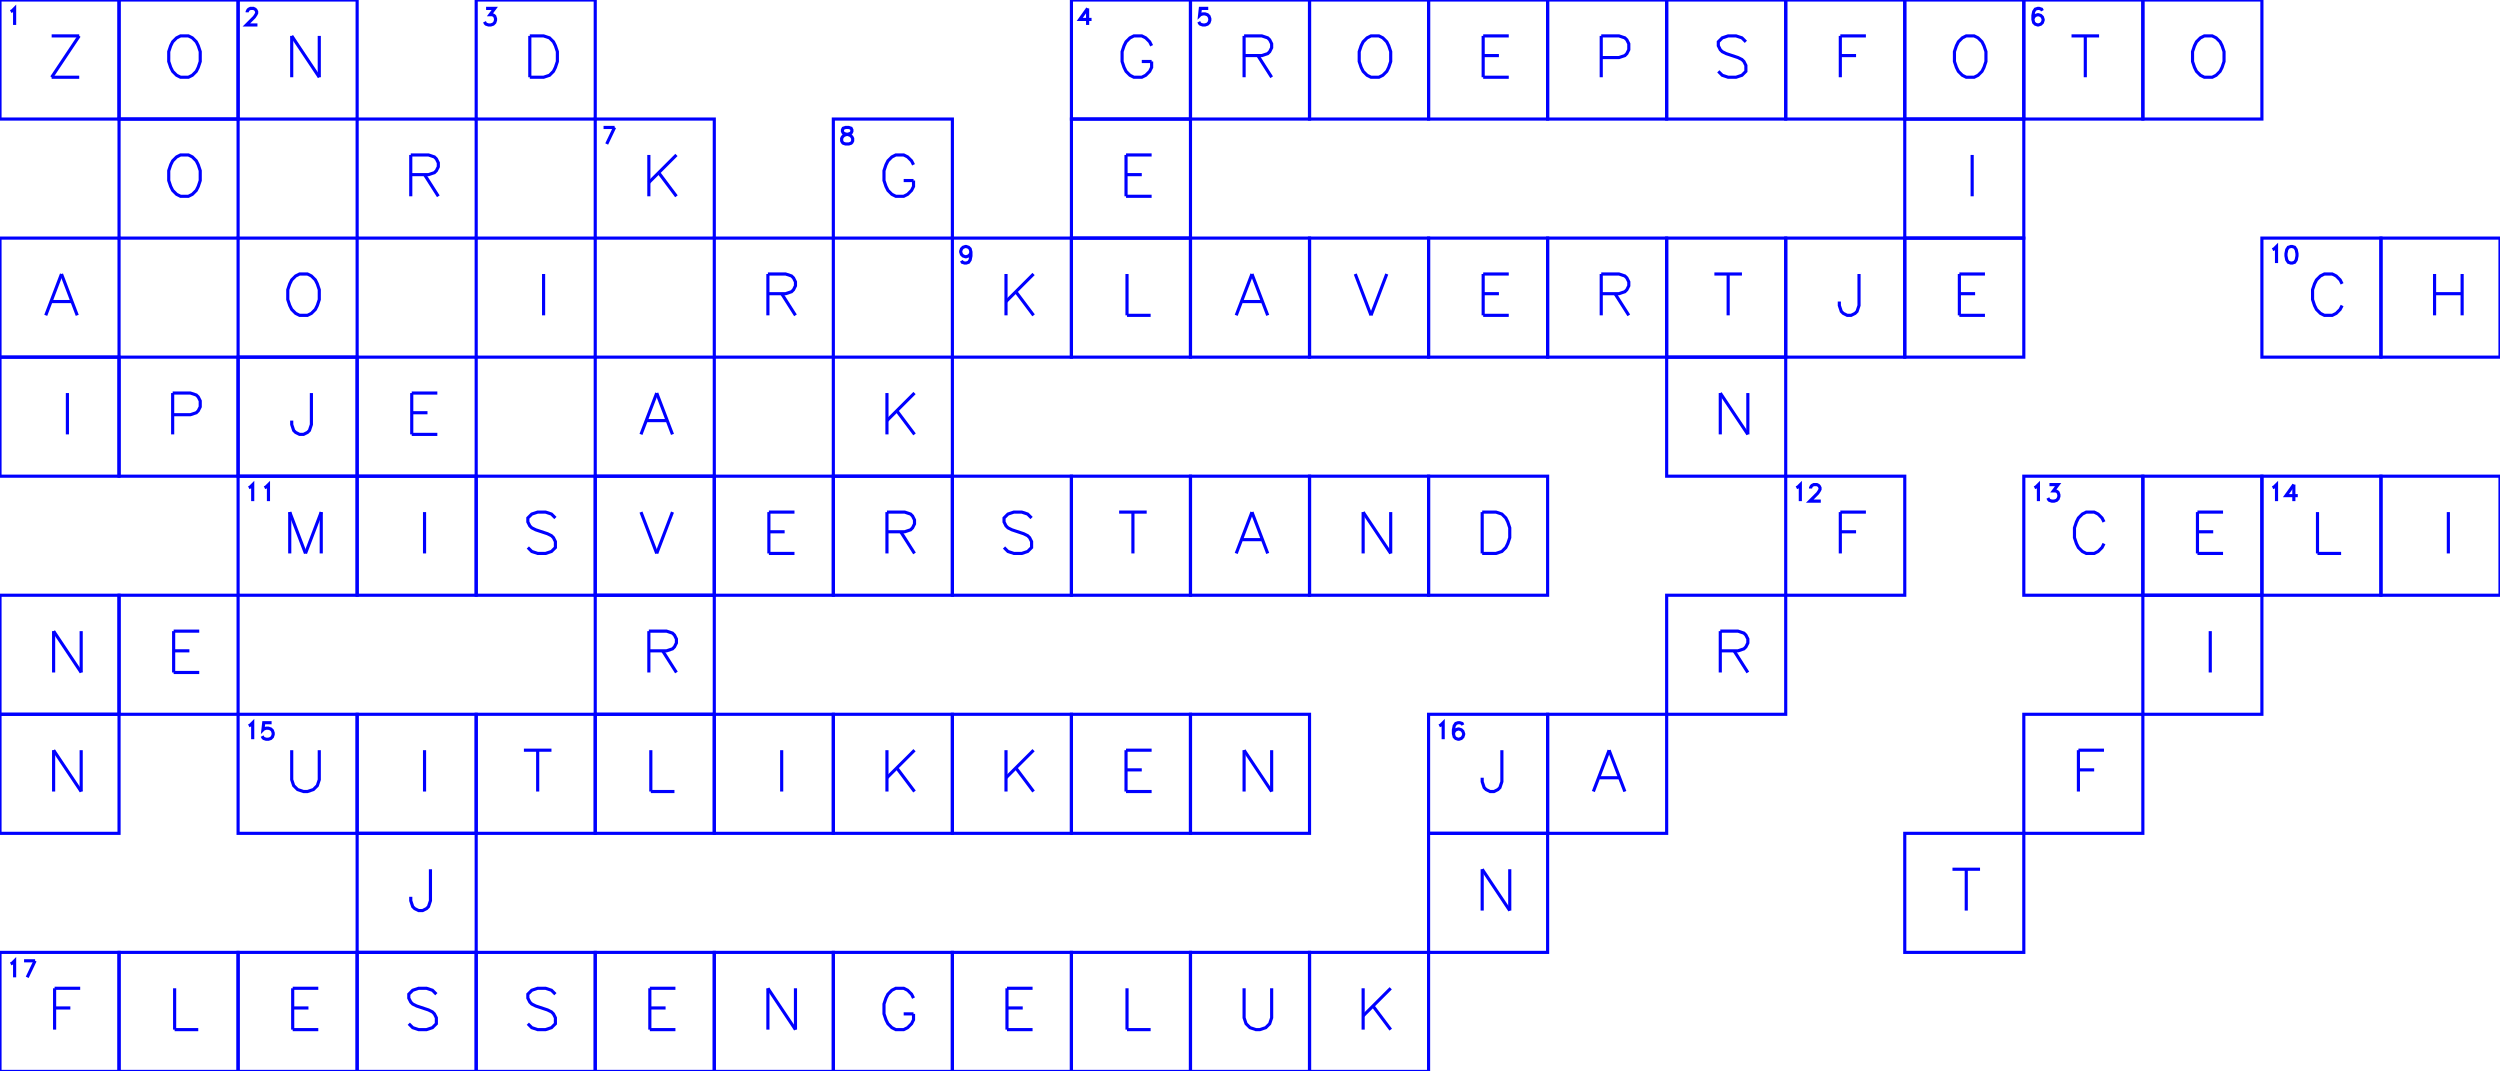 <?xml version="1.0" encoding="utf-8" ?>
<svg xmlns="http://www.w3.org/2000/svg" xmlns:cc="http://creativecommons.org/ns" xmlns:dc="http://purl.org/dc/elements/1.1/" xmlns:ev="http://www.w3.org/2001/xml-events" xmlns:inkscape="http://www.inkscape.org/namespaces/inkscape" xmlns:rdf="http://www.w3.org/1999/02/22-rdf-syntax-ns" xmlns:sodipodi="http://sodipodi.sourceforge.net/DTD/sodipodi-0.dtd" xmlns:xlink="http://www.w3.org/1999/xlink" baseProfile="tiny" height="9.0cm" version="1.2" viewBox="0 0 793.701 340.157" width="21.0cm">
  <defs/>
  <g fill="none" id="layer1" inkscape:groupmode="layer" inkscape:label="1" stroke="#0000ff" style="display:inline">
    <polygon points="0.0,0.0 0.0,37.795 37.795,37.795 37.795,0.0"/>
    <polyline points="3.39,3.669 3.89,3.419 4.64,2.669 4.64,7.919"/>
    <line x1="25.148" x2="16.398" y1="11.398" y2="24.523"/>
    <line x1="16.398" x2="25.148" y1="11.398" y2="11.398"/>
    <line x1="16.398" x2="25.148" y1="24.523" y2="24.523"/>
    <polygon points="37.795,0.0 37.795,37.795 75.591,37.795 75.591,0.0"/>
    <polygon points="57.318,11.398 56.068,12.023 54.818,13.273 54.193,14.523 53.568,16.398 53.568,19.523 54.193,21.398 54.818,22.648 56.068,23.898 57.318,24.523 59.818,24.523 61.068,23.898 62.318,22.648 62.943,21.398 63.568,19.523 63.568,16.398 62.943,14.523 62.318,13.273 61.068,12.023 59.818,11.398"/>
    <polygon points="75.591,0.0 75.591,37.795 113.386,37.795 113.386,0.0"/>
    <polyline points="78.48,3.919 78.48,3.669 78.73,3.169 78.98,2.919 79.48,2.669 80.48,2.669 80.98,2.919 81.23,3.169 81.48,3.669 81.48,4.169 81.23,4.669 80.73,5.419 78.23,7.919 81.73,7.919"/>
    <line x1="92.613" x2="92.613" y1="11.398" y2="24.523"/>
    <line x1="92.613" x2="101.363" y1="11.398" y2="24.523"/>
    <line x1="101.363" x2="101.363" y1="11.398" y2="24.523"/>
    <polygon points="113.386,0.0 113.386,0.0 113.386,0.0 113.386,0.0"/>
    <polygon points="151.181,0.0 151.181,37.795 188.976,37.795 188.976,0.0"/>
    <polyline points="154.321,2.669 157.071,2.669 155.571,4.669 156.321,4.669 156.821,4.919 157.071,5.169 157.321,5.919 157.321,6.419 157.071,7.169 156.571,7.669 155.821,7.919 155.071,7.919 154.321,7.669 154.071,7.419 153.821,6.919"/>
    <line x1="168.204" x2="168.204" y1="11.398" y2="24.523"/>
    <polyline points="168.204,11.398 172.579,11.398 174.454,12.023 175.704,13.273 176.329,14.523 176.954,16.398 176.954,19.523 176.329,21.398 175.704,22.648 174.454,23.898 172.579,24.523 168.204,24.523"/>
    <polygon points="188.976,0.0 188.976,0.0 188.976,0.0 188.976,0.0"/>
    <polygon points="226.772,0.0 226.772,0.0 226.772,0.0 226.772,0.0"/>
    <polygon points="264.567,0.0 264.567,0.0 264.567,0.0 264.567,0.0"/>
    <polygon points="302.362,0.0 302.362,0.0 302.362,0.0 302.362,0.0"/>
    <polygon points="340.158,0.0 340.158,37.795 377.953,37.795 377.953,0.0"/>
    <polyline points="345.297,2.669 342.797,6.169 346.547,6.169"/>
    <line x1="345.297" x2="345.297" y1="2.669" y2="7.919"/>
    <polyline points="365.618,14.523 364.993,13.273 363.743,12.023 362.493,11.398 359.993,11.398 358.743,12.023 357.493,13.273 356.868,14.523 356.243,16.398 356.243,19.523 356.868,21.398 357.493,22.648 358.743,23.898 359.993,24.523 362.493,24.523 363.743,23.898 364.993,22.648 365.618,21.398 365.618,19.523"/>
    <line x1="362.493" x2="365.618" y1="19.523" y2="19.523"/>
    <polygon points="377.953,0.0 377.953,37.795 415.748,37.795 415.748,0.0"/>
    <polyline points="383.592,2.669 381.092,2.669 380.842,4.919 381.092,4.669 381.842,4.419 382.592,4.419 383.342,4.669 383.842,5.169 384.092,5.919 384.092,6.419 383.842,7.169 383.342,7.669 382.592,7.919 381.842,7.919 381.092,7.669 380.842,7.419 380.592,6.919"/>
    <line x1="394.975" x2="394.975" y1="11.398" y2="24.523"/>
    <polyline points="394.975,11.398 400.6,11.398 402.475,12.023 403.1,12.648 403.725,13.898 403.725,15.148 403.1,16.398 402.475,17.023 400.6,17.648 394.975,17.648"/>
    <line x1="399.35" x2="403.725" y1="17.648" y2="24.523"/>
    <polygon points="415.748,0.0 415.748,37.795 453.543,37.795 453.543,0.0"/>
    <polygon points="435.271,11.398 434.021,12.023 432.771,13.273 432.146,14.523 431.521,16.398 431.521,19.523 432.146,21.398 432.771,22.648 434.021,23.898 435.271,24.523 437.771,24.523 439.021,23.898 440.271,22.648 440.896,21.398 441.521,19.523 441.521,16.398 440.896,14.523 440.271,13.273 439.021,12.023 437.771,11.398"/>
    <polygon points="453.543,0.0 453.543,37.795 491.339,37.795 491.339,0.0"/>
    <line x1="470.878" x2="470.878" y1="11.398" y2="24.523"/>
    <line x1="470.878" x2="479.003" y1="11.398" y2="11.398"/>
    <line x1="470.878" x2="475.878" y1="17.648" y2="17.648"/>
    <line x1="470.878" x2="479.003" y1="24.523" y2="24.523"/>
    <polygon points="491.339,0.0 491.339,37.795 529.134,37.795 529.134,0.0"/>
    <line x1="508.361" x2="508.361" y1="11.398" y2="24.523"/>
    <polyline points="508.361,11.398 513.986,11.398 515.861,12.023 516.486,12.648 517.111,13.898 517.111,15.773 516.486,17.023 515.861,17.648 513.986,18.273 508.361,18.273"/>
    <polygon points="529.134,0.0 529.134,37.795 566.929,37.795 566.929,0.0"/>
    <polyline points="554.282,13.273 553.032,12.023 551.157,11.398 548.657,11.398 546.782,12.023 545.532,13.273 545.532,14.523 546.157,15.773 546.782,16.398 548.032,17.023 551.782,18.273 553.032,18.898 553.657,19.523 554.282,20.773 554.282,22.648 553.032,23.898 551.157,24.523 548.657,24.523 546.782,23.898 545.532,22.648"/>
    <polygon points="566.929,0.0 566.929,37.795 604.724,37.795 604.724,0.0"/>
    <line x1="584.264" x2="584.264" y1="11.398" y2="24.523"/>
    <line x1="584.264" x2="592.389" y1="11.398" y2="11.398"/>
    <line x1="584.264" x2="589.264" y1="17.648" y2="17.648"/>
    <polygon points="604.724,0.0 604.724,37.795 642.52,37.795 642.52,0.0"/>
    <polygon points="624.247,11.398 622.997,12.023 621.747,13.273 621.122,14.523 620.497,16.398 620.497,19.523 621.122,21.398 621.747,22.648 622.997,23.898 624.247,24.523 626.747,24.523 627.997,23.898 629.247,22.648 629.872,21.398 630.497,19.523 630.497,16.398 629.872,14.523 629.247,13.273 627.997,12.023 626.747,11.398"/>
    <polygon points="642.52,0.0 642.52,37.795 680.315,37.795 680.315,0.0"/>
    <polyline points="648.409,3.419 648.159,2.919 647.409,2.669 646.909,2.669 646.159,2.919 645.659,3.669 645.409,4.919 645.409,6.169 645.659,7.169 646.159,7.669 646.909,7.919 647.159,7.919 647.909,7.669 648.409,7.169 648.659,6.419 648.659,6.169 648.409,5.419 647.909,4.919 647.159,4.669 646.909,4.669 646.159,4.919 645.659,5.419 645.409,6.169"/>
    <line x1="662.042" x2="662.042" y1="11.398" y2="24.523"/>
    <line x1="657.667" x2="666.417" y1="11.398" y2="11.398"/>
    <polygon points="680.315,0.0 680.315,37.795 718.11,37.795 718.11,0.0"/>
    <polygon points="699.838,11.398 698.588,12.023 697.338,13.273 696.713,14.523 696.088,16.398 696.088,19.523 696.713,21.398 697.338,22.648 698.588,23.898 699.838,24.523 702.338,24.523 703.588,23.898 704.838,22.648 705.463,21.398 706.088,19.523 706.088,16.398 705.463,14.523 704.838,13.273 703.588,12.023 702.338,11.398"/>
    <polygon points="718.11,0.0 718.11,0.0 718.11,0.0 718.11,0.0"/>
    <polygon points="755.905,0.0 755.905,0.0 755.905,0.0 755.905,0.0"/>
    <polygon points="0.0,37.795 0.0,37.795 0.0,37.795 0.0,37.795"/>
    <polygon points="37.795,37.795 37.795,75.591 75.591,75.591 75.591,37.795"/>
    <polygon points="57.318,49.193 56.068,49.818 54.818,51.068 54.193,52.318 53.568,54.193 53.568,57.318 54.193,59.193 54.818,60.443 56.068,61.693 57.318,62.318 59.818,62.318 61.068,61.693 62.318,60.443 62.943,59.193 63.568,57.318 63.568,54.193 62.943,52.318 62.318,51.068 61.068,49.818 59.818,49.193"/>
    <polygon points="75.591,37.795 75.591,37.795 75.591,37.795 75.591,37.795"/>
    <polygon points="113.386,37.795 113.386,75.591 151.181,75.591 151.181,37.795"/>
    <line x1="130.409" x2="130.409" y1="49.193" y2="62.318"/>
    <polyline points="130.409,49.193 136.034,49.193 137.909,49.818 138.534,50.443 139.159,51.693 139.159,52.943 138.534,54.193 137.909,54.818 136.034,55.443 130.409,55.443"/>
    <line x1="134.784" x2="139.159" y1="55.443" y2="62.318"/>
    <polygon points="151.181,37.795 151.181,37.795 151.181,37.795 151.181,37.795"/>
    <polygon points="188.976,37.795 188.976,75.591 226.772,75.591 226.772,37.795"/>
    <line x1="195.116" x2="192.616" y1="40.465" y2="45.715"/>
    <line x1="191.616" x2="195.116" y1="40.465" y2="40.465"/>
    <line x1="205.999" x2="205.999" y1="49.193" y2="62.318"/>
    <line x1="214.749" x2="205.999" y1="49.193" y2="57.943"/>
    <line x1="209.124" x2="214.749" y1="54.818" y2="62.318"/>
    <polygon points="226.772,37.795 226.772,37.795 226.772,37.795 226.772,37.795"/>
    <polygon points="264.567,37.795 264.567,75.591 302.362,75.591 302.362,37.795"/>
    <polygon points="268.457,40.465 267.707,40.715 267.457,41.215 267.457,41.715 267.707,42.215 268.207,42.465 269.207,42.715 269.957,42.965 270.457,43.465 270.707,43.965 270.707,44.715 270.457,45.215 270.207,45.465 269.457,45.715 268.457,45.715 267.707,45.465 267.457,45.215 267.207,44.715 267.207,43.965 267.457,43.465 267.957,42.965 268.707,42.715 269.707,42.465 270.207,42.215 270.457,41.715 270.457,41.215 270.207,40.715 269.457,40.465"/>
    <polyline points="290.027,52.318 289.402,51.068 288.152,49.818 286.902,49.193 284.402,49.193 283.152,49.818 281.902,51.068 281.277,52.318 280.652,54.193 280.652,57.318 281.277,59.193 281.902,60.443 283.152,61.693 284.402,62.318 286.902,62.318 288.152,61.693 289.402,60.443 290.027,59.193 290.027,57.318"/>
    <line x1="286.902" x2="290.027" y1="57.318" y2="57.318"/>
    <polygon points="302.362,37.795 302.362,37.795 302.362,37.795 302.362,37.795"/>
    <polygon points="340.158,37.795 340.158,75.591 377.953,75.591 377.953,37.795"/>
    <line x1="357.493" x2="357.493" y1="49.193" y2="62.318"/>
    <line x1="357.493" x2="365.618" y1="49.193" y2="49.193"/>
    <line x1="357.493" x2="362.493" y1="55.443" y2="55.443"/>
    <line x1="357.493" x2="365.618" y1="62.318" y2="62.318"/>
    <polygon points="377.953,37.795 377.953,37.795 377.953,37.795 377.953,37.795"/>
    <polygon points="415.748,37.795 415.748,37.795 415.748,37.795 415.748,37.795"/>
    <polygon points="453.543,37.795 453.543,37.795 453.543,37.795 453.543,37.795"/>
    <polygon points="491.339,37.795 491.339,37.795 491.339,37.795 491.339,37.795"/>
    <polygon points="529.134,37.795 529.134,37.795 529.134,37.795 529.134,37.795"/>
    <polygon points="566.929,37.795 566.929,37.795 566.929,37.795 566.929,37.795"/>
    <polygon points="604.724,37.795 604.724,75.591 642.52,75.591 642.52,37.795"/>
    <line x1="626.122" x2="626.122" y1="49.193" y2="62.318"/>
    <polygon points="642.52,37.795 642.52,37.795 642.52,37.795 642.52,37.795"/>
    <polygon points="680.315,37.795 680.315,37.795 680.315,37.795 680.315,37.795"/>
    <polygon points="718.11,37.795 718.11,37.795 718.11,37.795 718.11,37.795"/>
    <polygon points="755.905,37.795 755.905,37.795 755.905,37.795 755.905,37.795"/>
    <polygon points="0.0,75.591 0.0,113.386 37.795,113.386 37.795,75.591"/>
    <line x1="19.523" x2="14.523" y1="86.988" y2="100.113"/>
    <line x1="19.523" x2="24.523" y1="86.988" y2="100.113"/>
    <line x1="16.398" x2="22.648" y1="95.738" y2="95.738"/>
    <polygon points="37.795,75.591 37.795,75.591 37.795,75.591 37.795,75.591"/>
    <polygon points="75.591,75.591 75.591,113.386 113.386,113.386 113.386,75.591"/>
    <polygon points="95.113,86.988 93.863,87.613 92.613,88.863 91.988,90.113 91.363,91.988 91.363,95.113 91.988,96.988 92.613,98.238 93.863,99.488 95.113,100.113 97.613,100.113 98.863,99.488 100.113,98.238 100.738,96.988 101.363,95.113 101.363,91.988 100.738,90.113 100.113,88.863 98.863,87.613 97.613,86.988"/>
    <polygon points="113.386,75.591 113.386,75.591 113.386,75.591 113.386,75.591"/>
    <polygon points="151.181,75.591 151.181,113.386 188.976,113.386 188.976,75.591"/>
    <line x1="172.579" x2="172.579" y1="86.988" y2="100.113"/>
    <polygon points="188.976,75.591 188.976,75.591 188.976,75.591 188.976,75.591"/>
    <polygon points="226.772,75.591 226.772,113.386 264.567,113.386 264.567,75.591"/>
    <line x1="243.794" x2="243.794" y1="86.988" y2="100.113"/>
    <polyline points="243.794,86.988 249.419,86.988 251.294,87.613 251.919,88.238 252.544,89.488 252.544,90.738 251.919,91.988 251.294,92.613 249.419,93.238 243.794,93.238"/>
    <line x1="248.169" x2="252.544" y1="93.238" y2="100.113"/>
    <polygon points="264.567,75.591 264.567,75.591 264.567,75.591 264.567,75.591"/>
    <polygon points="302.362,75.591 302.362,113.386 340.158,113.386 340.158,75.591"/>
    <polyline points="308.252,80.01 308.002,80.76 307.502,81.26 306.752,81.51 306.502,81.51 305.752,81.26 305.252,80.76 305.002,80.01 305.002,79.76 305.252,79.01 305.752,78.51 306.502,78.26 306.752,78.26 307.502,78.51 308.002,79.01 308.252,80.01 308.252,81.26 308.002,82.51 307.502,83.26 306.752,83.51 306.252,83.51 305.502,83.26 305.252,82.76"/>
    <line x1="319.385" x2="319.385" y1="86.988" y2="100.113"/>
    <line x1="328.135" x2="319.385" y1="86.988" y2="95.738"/>
    <line x1="322.51" x2="328.135" y1="92.613" y2="100.113"/>
    <polygon points="340.158,75.591 340.158,113.386 377.953,113.386 377.953,75.591"/>
    <line x1="357.805" x2="357.805" y1="86.988" y2="100.113"/>
    <line x1="357.805" x2="365.305" y1="100.113" y2="100.113"/>
    <polygon points="377.953,75.591 377.953,113.386 415.748,113.386 415.748,75.591"/>
    <line x1="397.475" x2="392.475" y1="86.988" y2="100.113"/>
    <line x1="397.475" x2="402.475" y1="86.988" y2="100.113"/>
    <line x1="394.35" x2="400.6" y1="95.738" y2="95.738"/>
    <polygon points="415.748,75.591 415.748,113.386 453.543,113.386 453.543,75.591"/>
    <line x1="430.271" x2="435.271" y1="86.988" y2="100.113"/>
    <line x1="440.271" x2="435.271" y1="86.988" y2="100.113"/>
    <polygon points="453.543,75.591 453.543,113.386 491.339,113.386 491.339,75.591"/>
    <line x1="470.878" x2="470.878" y1="86.988" y2="100.113"/>
    <line x1="470.878" x2="479.003" y1="86.988" y2="86.988"/>
    <line x1="470.878" x2="475.878" y1="93.238" y2="93.238"/>
    <line x1="470.878" x2="479.003" y1="100.113" y2="100.113"/>
    <polygon points="491.339,75.591 491.339,113.386 529.134,113.386 529.134,75.591"/>
    <line x1="508.361" x2="508.361" y1="86.988" y2="100.113"/>
    <polyline points="508.361,86.988 513.986,86.988 515.861,87.613 516.486,88.238 517.111,89.488 517.111,90.738 516.486,91.988 515.861,92.613 513.986,93.238 508.361,93.238"/>
    <line x1="512.736" x2="517.111" y1="93.238" y2="100.113"/>
    <polygon points="529.134,75.591 529.134,113.386 566.929,113.386 566.929,75.591"/>
    <line x1="548.657" x2="548.657" y1="86.988" y2="100.113"/>
    <line x1="544.282" x2="553.032" y1="86.988" y2="86.988"/>
    <polygon points="566.929,75.591 566.929,113.386 604.724,113.386 604.724,75.591"/>
    <polyline points="590.202,86.988 590.202,96.988 589.577,98.863 588.952,99.488 587.702,100.113 586.452,100.113 585.202,99.488 584.577,98.863 583.952,96.988 583.952,95.738"/>
    <polygon points="604.724,75.591 604.724,113.386 642.52,113.386 642.52,75.591"/>
    <line x1="622.059" x2="622.059" y1="86.988" y2="100.113"/>
    <line x1="622.059" x2="630.184" y1="86.988" y2="86.988"/>
    <line x1="622.059" x2="627.059" y1="93.238" y2="93.238"/>
    <line x1="622.059" x2="630.184" y1="100.113" y2="100.113"/>
    <polygon points="642.52,75.591 642.52,75.591 642.52,75.591 642.52,75.591"/>
    <polygon points="680.315,75.591 680.315,75.591 680.315,75.591 680.315,75.591"/>
    <polygon points="718.11,75.591 718.11,113.386 755.905,113.386 755.905,75.591"/>
    <polyline points="721.5,79.26 722.0,79.01 722.75,78.26 722.75,83.51"/>
    <polygon points="727.25,78.26 726.5,78.51 726.0,79.26 725.75,80.51 725.75,81.26 726.0,82.51 726.5,83.26 727.25,83.51 727.75,83.51 728.5,83.26 729.0,82.51 729.25,81.26 729.25,80.51 729.0,79.26 728.5,78.51 727.75,78.26"/>
    <polyline points="743.57,90.113 742.945,88.863 741.695,87.613 740.445,86.988 737.945,86.988 736.695,87.613 735.445,88.863 734.82,90.113 734.195,91.988 734.195,95.113 734.82,96.988 735.445,98.238 736.695,99.488 737.945,100.113 740.445,100.113 741.695,99.488 742.945,98.238 743.57,96.988"/>
    <polygon points="755.905,75.591 755.905,113.386 793.701,113.386 793.701,75.591"/>
    <line x1="772.928" x2="772.928" y1="86.988" y2="100.113"/>
    <line x1="781.678" x2="781.678" y1="86.988" y2="100.113"/>
    <line x1="772.928" x2="781.678" y1="93.238" y2="93.238"/>
    <polygon points="0.0,113.386 0.0,151.181 37.795,151.181 37.795,113.386"/>
    <line x1="21.398" x2="21.398" y1="124.784" y2="137.909"/>
    <polygon points="37.795,113.386 37.795,151.181 75.591,151.181 75.591,113.386"/>
    <line x1="54.818" x2="54.818" y1="124.784" y2="137.909"/>
    <polyline points="54.818,124.784 60.443,124.784 62.318,125.409 62.943,126.034 63.568,127.284 63.568,129.159 62.943,130.409 62.318,131.034 60.443,131.659 54.818,131.659"/>
    <polygon points="75.591,113.386 75.591,151.181 113.386,151.181 113.386,113.386"/>
    <polyline points="98.863,124.784 98.863,134.784 98.238,136.659 97.613,137.284 96.363,137.909 95.113,137.909 93.863,137.284 93.238,136.659 92.613,134.784 92.613,133.534"/>
    <polygon points="113.386,113.386 113.386,151.181 151.181,151.181 151.181,113.386"/>
    <line x1="130.721" x2="130.721" y1="124.784" y2="137.909"/>
    <line x1="130.721" x2="138.846" y1="124.784" y2="124.784"/>
    <line x1="130.721" x2="135.721" y1="131.034" y2="131.034"/>
    <line x1="130.721" x2="138.846" y1="137.909" y2="137.909"/>
    <polygon points="151.181,113.386 151.181,113.386 151.181,113.386 151.181,113.386"/>
    <polygon points="188.976,113.386 188.976,151.181 226.772,151.181 226.772,113.386"/>
    <line x1="208.499" x2="203.499" y1="124.784" y2="137.909"/>
    <line x1="208.499" x2="213.499" y1="124.784" y2="137.909"/>
    <line x1="205.374" x2="211.624" y1="133.534" y2="133.534"/>
    <polygon points="226.772,113.386 226.772,113.386 226.772,113.386 226.772,113.386"/>
    <polygon points="264.567,113.386 264.567,151.181 302.362,151.181 302.362,113.386"/>
    <line x1="281.59" x2="281.59" y1="124.784" y2="137.909"/>
    <line x1="290.34" x2="281.59" y1="124.784" y2="133.534"/>
    <line x1="284.715" x2="290.34" y1="130.409" y2="137.909"/>
    <polygon points="302.362,113.386 302.362,113.386 302.362,113.386 302.362,113.386"/>
    <polygon points="340.158,113.386 340.158,113.386 340.158,113.386 340.158,113.386"/>
    <polygon points="377.953,113.386 377.953,113.386 377.953,113.386 377.953,113.386"/>
    <polygon points="415.748,113.386 415.748,113.386 415.748,113.386 415.748,113.386"/>
    <polygon points="453.543,113.386 453.543,113.386 453.543,113.386 453.543,113.386"/>
    <polygon points="491.339,113.386 491.339,113.386 491.339,113.386 491.339,113.386"/>
    <polygon points="529.134,113.386 529.134,151.181 566.929,151.181 566.929,113.386"/>
    <line x1="546.157" x2="546.157" y1="124.784" y2="137.909"/>
    <line x1="546.157" x2="554.907" y1="124.784" y2="137.909"/>
    <line x1="554.907" x2="554.907" y1="124.784" y2="137.909"/>
    <polygon points="566.929,113.386 566.929,113.386 566.929,113.386 566.929,113.386"/>
    <polygon points="604.724,113.386 604.724,113.386 604.724,113.386 604.724,113.386"/>
    <polygon points="642.52,113.386 642.52,113.386 642.52,113.386 642.52,113.386"/>
    <polygon points="680.315,113.386 680.315,113.386 680.315,113.386 680.315,113.386"/>
    <polygon points="718.11,113.386 718.11,113.386 718.11,113.386 718.11,113.386"/>
    <polygon points="755.905,113.386 755.905,113.386 755.905,113.386 755.905,113.386"/>
    <polygon points="0.0,151.181 0.0,151.181 0.0,151.181 0.0,151.181"/>
    <polygon points="37.795,151.181 37.795,151.181 37.795,151.181 37.795,151.181"/>
    <polygon points="75.591,151.181 75.591,188.976 113.386,188.976 113.386,151.181"/>
    <polyline points="78.98,154.85 79.48,154.6 80.23,153.85 80.23,159.1"/>
    <polyline points="83.98,154.85 84.48,154.6 85.23,153.85 85.23,159.1"/>
    <line x1="91.988" x2="91.988" y1="162.579" y2="175.704"/>
    <line x1="91.988" x2="96.988" y1="162.579" y2="175.704"/>
    <line x1="101.988" x2="96.988" y1="162.579" y2="175.704"/>
    <line x1="101.988" x2="101.988" y1="162.579" y2="175.704"/>
    <polygon points="113.386,151.181 113.386,188.976 151.181,188.976 151.181,151.181"/>
    <line x1="134.784" x2="134.784" y1="162.579" y2="175.704"/>
    <polygon points="151.181,151.181 151.181,188.976 188.976,188.976 188.976,151.181"/>
    <polyline points="176.329,164.454 175.079,163.204 173.204,162.579 170.704,162.579 168.829,163.204 167.579,164.454 167.579,165.704 168.204,166.954 168.829,167.579 170.079,168.204 173.829,169.454 175.079,170.079 175.704,170.704 176.329,171.954 176.329,173.829 175.079,175.079 173.204,175.704 170.704,175.704 168.829,175.079 167.579,173.829"/>
    <polygon points="188.976,151.181 188.976,188.976 226.772,188.976 226.772,151.181"/>
    <line x1="203.499" x2="208.499" y1="162.579" y2="175.704"/>
    <line x1="213.499" x2="208.499" y1="162.579" y2="175.704"/>
    <polygon points="226.772,151.181 226.772,188.976 264.567,188.976 264.567,151.181"/>
    <line x1="244.107" x2="244.107" y1="162.579" y2="175.704"/>
    <line x1="244.107" x2="252.232" y1="162.579" y2="162.579"/>
    <line x1="244.107" x2="249.107" y1="168.829" y2="168.829"/>
    <line x1="244.107" x2="252.232" y1="175.704" y2="175.704"/>
    <polygon points="264.567,151.181 264.567,188.976 302.362,188.976 302.362,151.181"/>
    <line x1="281.59" x2="281.59" y1="162.579" y2="175.704"/>
    <polyline points="281.59,162.579 287.215,162.579 289.09,163.204 289.715,163.829 290.34,165.079 290.34,166.329 289.715,167.579 289.09,168.204 287.215,168.829 281.59,168.829"/>
    <line x1="285.965" x2="290.34" y1="168.829" y2="175.704"/>
    <polygon points="302.362,151.181 302.362,188.976 340.158,188.976 340.158,151.181"/>
    <polyline points="327.51,164.454 326.26,163.204 324.385,162.579 321.885,162.579 320.01,163.204 318.76,164.454 318.76,165.704 319.385,166.954 320.01,167.579 321.26,168.204 325.01,169.454 326.26,170.079 326.885,170.704 327.51,171.954 327.51,173.829 326.26,175.079 324.385,175.704 321.885,175.704 320.01,175.079 318.76,173.829"/>
    <polygon points="340.158,151.181 340.158,188.976 377.953,188.976 377.953,151.181"/>
    <line x1="359.68" x2="359.68" y1="162.579" y2="175.704"/>
    <line x1="355.305" x2="364.055" y1="162.579" y2="162.579"/>
    <polygon points="377.953,151.181 377.953,188.976 415.748,188.976 415.748,151.181"/>
    <line x1="397.475" x2="392.475" y1="162.579" y2="175.704"/>
    <line x1="397.475" x2="402.475" y1="162.579" y2="175.704"/>
    <line x1="394.35" x2="400.6" y1="171.329" y2="171.329"/>
    <polygon points="415.748,151.181 415.748,188.976 453.543,188.976 453.543,151.181"/>
    <line x1="432.771" x2="432.771" y1="162.579" y2="175.704"/>
    <line x1="432.771" x2="441.521" y1="162.579" y2="175.704"/>
    <line x1="441.521" x2="441.521" y1="162.579" y2="175.704"/>
    <polygon points="453.543,151.181 453.543,188.976 491.339,188.976 491.339,151.181"/>
    <line x1="470.566" x2="470.566" y1="162.579" y2="175.704"/>
    <polyline points="470.566,162.579 474.941,162.579 476.816,163.204 478.066,164.454 478.691,165.704 479.316,167.579 479.316,170.704 478.691,172.579 478.066,173.829 476.816,175.079 474.941,175.704 470.566,175.704"/>
    <polygon points="491.339,151.181 491.339,151.181 491.339,151.181 491.339,151.181"/>
    <polygon points="529.134,151.181 529.134,151.181 529.134,151.181 529.134,151.181"/>
    <polygon points="566.929,151.181 566.929,188.976 604.724,188.976 604.724,151.181"/>
    <polyline points="570.319,154.85 570.819,154.6 571.569,153.85 571.569,159.1"/>
    <polyline points="574.819,155.1 574.819,154.85 575.069,154.35 575.319,154.1 575.819,153.85 576.819,153.85 577.319,154.1 577.569,154.35 577.819,154.85 577.819,155.35 577.569,155.85 577.069,156.6 574.569,159.1 578.069,159.1"/>
    <line x1="584.264" x2="584.264" y1="162.579" y2="175.704"/>
    <line x1="584.264" x2="592.389" y1="162.579" y2="162.579"/>
    <line x1="584.264" x2="589.264" y1="168.829" y2="168.829"/>
    <polygon points="604.724,151.181 604.724,151.181 604.724,151.181 604.724,151.181"/>
    <polygon points="642.52,151.181 642.52,188.976 680.315,188.976 680.315,151.181"/>
    <polyline points="645.909,154.85 646.409,154.6 647.159,153.85 647.159,159.1"/>
    <polyline points="650.659,153.85 653.409,153.85 651.909,155.85 652.659,155.85 653.159,156.1 653.409,156.35 653.659,157.1 653.659,157.6 653.409,158.35 652.909,158.85 652.159,159.1 651.409,159.1 650.659,158.85 650.409,158.6 650.159,158.1"/>
    <polyline points="667.98,165.704 667.355,164.454 666.105,163.204 664.855,162.579 662.355,162.579 661.105,163.204 659.855,164.454 659.23,165.704 658.605,167.579 658.605,170.704 659.23,172.579 659.855,173.829 661.105,175.079 662.355,175.704 664.855,175.704 666.105,175.079 667.355,173.829 667.98,172.579"/>
    <polygon points="680.315,151.181 680.315,188.976 718.11,188.976 718.11,151.181"/>
    <line x1="697.65" x2="697.65" y1="162.579" y2="175.704"/>
    <line x1="697.65" x2="705.775" y1="162.579" y2="162.579"/>
    <line x1="697.65" x2="702.65" y1="168.829" y2="168.829"/>
    <line x1="697.65" x2="705.775" y1="175.704" y2="175.704"/>
    <polygon points="718.11,151.181 718.11,188.976 755.905,188.976 755.905,151.181"/>
    <polyline points="721.5,154.85 722.0,154.6 722.75,153.85 722.75,159.1"/>
    <polyline points="728.25,153.85 725.75,157.35 729.5,157.35"/>
    <line x1="728.25" x2="728.25" y1="153.85" y2="159.1"/>
    <line x1="735.758" x2="735.758" y1="162.579" y2="175.704"/>
    <line x1="735.758" x2="743.258" y1="175.704" y2="175.704"/>
    <polygon points="755.905,151.181 755.905,188.976 793.701,188.976 793.701,151.181"/>
    <line x1="777.303" x2="777.303" y1="162.579" y2="175.704"/>
    <polygon points="0.0,188.976 0.0,226.772 37.795,226.772 37.795,188.976"/>
    <line x1="17.023" x2="17.023" y1="200.374" y2="213.499"/>
    <line x1="17.023" x2="25.773" y1="200.374" y2="213.499"/>
    <line x1="25.773" x2="25.773" y1="200.374" y2="213.499"/>
    <polygon points="37.795,188.976 37.795,226.772 75.591,226.772 75.591,188.976"/>
    <line x1="55.13" x2="55.13" y1="200.374" y2="213.499"/>
    <line x1="55.13" x2="63.255" y1="200.374" y2="200.374"/>
    <line x1="55.13" x2="60.13" y1="206.624" y2="206.624"/>
    <line x1="55.13" x2="63.255" y1="213.499" y2="213.499"/>
    <polygon points="75.591,188.976 75.591,188.976 75.591,188.976 75.591,188.976"/>
    <polygon points="113.386,188.976 113.386,188.976 113.386,188.976 113.386,188.976"/>
    <polygon points="151.181,188.976 151.181,188.976 151.181,188.976 151.181,188.976"/>
    <polygon points="188.976,188.976 188.976,226.772 226.772,226.772 226.772,188.976"/>
    <line x1="205.999" x2="205.999" y1="200.374" y2="213.499"/>
    <polyline points="205.999,200.374 211.624,200.374 213.499,200.999 214.124,201.624 214.749,202.874 214.749,204.124 214.124,205.374 213.499,205.999 211.624,206.624 205.999,206.624"/>
    <line x1="210.374" x2="214.749" y1="206.624" y2="213.499"/>
    <polygon points="226.772,188.976 226.772,188.976 226.772,188.976 226.772,188.976"/>
    <polygon points="264.567,188.976 264.567,188.976 264.567,188.976 264.567,188.976"/>
    <polygon points="302.362,188.976 302.362,188.976 302.362,188.976 302.362,188.976"/>
    <polygon points="340.158,188.976 340.158,188.976 340.158,188.976 340.158,188.976"/>
    <polygon points="377.953,188.976 377.953,188.976 377.953,188.976 377.953,188.976"/>
    <polygon points="415.748,188.976 415.748,188.976 415.748,188.976 415.748,188.976"/>
    <polygon points="453.543,188.976 453.543,188.976 453.543,188.976 453.543,188.976"/>
    <polygon points="491.339,188.976 491.339,188.976 491.339,188.976 491.339,188.976"/>
    <polygon points="529.134,188.976 529.134,226.772 566.929,226.772 566.929,188.976"/>
    <line x1="546.157" x2="546.157" y1="200.374" y2="213.499"/>
    <polyline points="546.157,200.374 551.782,200.374 553.657,200.999 554.282,201.624 554.907,202.874 554.907,204.124 554.282,205.374 553.657,205.999 551.782,206.624 546.157,206.624"/>
    <line x1="550.532" x2="554.907" y1="206.624" y2="213.499"/>
    <polygon points="566.929,188.976 566.929,188.976 566.929,188.976 566.929,188.976"/>
    <polygon points="604.724,188.976 604.724,188.976 604.724,188.976 604.724,188.976"/>
    <polygon points="642.52,188.976 642.52,188.976 642.52,188.976 642.52,188.976"/>
    <polygon points="680.315,188.976 680.315,226.772 718.11,226.772 718.11,188.976"/>
    <line x1="701.713" x2="701.713" y1="200.374" y2="213.499"/>
    <polygon points="718.11,188.976 718.11,188.976 718.11,188.976 718.11,188.976"/>
    <polygon points="755.905,188.976 755.905,188.976 755.905,188.976 755.905,188.976"/>
    <polygon points="0.0,226.772 0.0,264.567 37.795,264.567 37.795,226.772"/>
    <line x1="17.023" x2="17.023" y1="238.169" y2="251.294"/>
    <line x1="17.023" x2="25.773" y1="238.169" y2="251.294"/>
    <line x1="25.773" x2="25.773" y1="238.169" y2="251.294"/>
    <polygon points="37.795,226.772 37.795,226.772 37.795,226.772 37.795,226.772"/>
    <polygon points="75.591,226.772 75.591,264.567 113.386,264.567 113.386,226.772"/>
    <polyline points="78.98,230.441 79.48,230.191 80.23,229.441 80.23,234.691"/>
    <polyline points="86.23,229.441 83.73,229.441 83.48,231.691 83.73,231.441 84.48,231.191 85.23,231.191 85.98,231.441 86.48,231.941 86.73,232.691 86.73,233.191 86.48,233.941 85.98,234.441 85.23,234.691 84.48,234.691 83.73,234.441 83.48,234.191 83.23,233.691"/>
    <polyline points="92.613,238.169 92.613,247.544 93.238,249.419 94.488,250.669 96.363,251.294 97.613,251.294 99.488,250.669 100.738,249.419 101.363,247.544 101.363,238.169"/>
    <polygon points="113.386,226.772 113.386,264.567 151.181,264.567 151.181,226.772"/>
    <line x1="134.784" x2="134.784" y1="238.169" y2="251.294"/>
    <polygon points="151.181,226.772 151.181,264.567 188.976,264.567 188.976,226.772"/>
    <line x1="170.704" x2="170.704" y1="238.169" y2="251.294"/>
    <line x1="166.329" x2="175.079" y1="238.169" y2="238.169"/>
    <polygon points="188.976,226.772 188.976,264.567 226.772,264.567 226.772,226.772"/>
    <line x1="206.624" x2="206.624" y1="238.169" y2="251.294"/>
    <line x1="206.624" x2="214.124" y1="251.294" y2="251.294"/>
    <polygon points="226.772,226.772 226.772,264.567 264.567,264.567 264.567,226.772"/>
    <line x1="248.169" x2="248.169" y1="238.169" y2="251.294"/>
    <polygon points="264.567,226.772 264.567,264.567 302.362,264.567 302.362,226.772"/>
    <line x1="281.59" x2="281.59" y1="238.169" y2="251.294"/>
    <line x1="290.34" x2="281.59" y1="238.169" y2="246.919"/>
    <line x1="284.715" x2="290.34" y1="243.794" y2="251.294"/>
    <polygon points="302.362,226.772 302.362,264.567 340.158,264.567 340.158,226.772"/>
    <line x1="319.385" x2="319.385" y1="238.169" y2="251.294"/>
    <line x1="328.135" x2="319.385" y1="238.169" y2="246.919"/>
    <line x1="322.51" x2="328.135" y1="243.794" y2="251.294"/>
    <polygon points="340.158,226.772 340.158,264.567 377.953,264.567 377.953,226.772"/>
    <line x1="357.493" x2="357.493" y1="238.169" y2="251.294"/>
    <line x1="357.493" x2="365.618" y1="238.169" y2="238.169"/>
    <line x1="357.493" x2="362.493" y1="244.419" y2="244.419"/>
    <line x1="357.493" x2="365.618" y1="251.294" y2="251.294"/>
    <polygon points="377.953,226.772 377.953,264.567 415.748,264.567 415.748,226.772"/>
    <line x1="394.975" x2="394.975" y1="238.169" y2="251.294"/>
    <line x1="394.975" x2="403.725" y1="238.169" y2="251.294"/>
    <line x1="403.725" x2="403.725" y1="238.169" y2="251.294"/>
    <polygon points="415.748,226.772 415.748,226.772 415.748,226.772 415.748,226.772"/>
    <polygon points="453.543,226.772 453.543,264.567 491.339,264.567 491.339,226.772"/>
    <polyline points="456.933,230.441 457.433,230.191 458.183,229.441 458.183,234.691"/>
    <polyline points="464.433,230.191 464.183,229.691 463.433,229.441 462.933,229.441 462.183,229.691 461.683,230.441 461.433,231.691 461.433,232.941 461.683,233.941 462.183,234.441 462.933,234.691 463.183,234.691 463.933,234.441 464.433,233.941 464.683,233.191 464.683,232.941 464.433,232.191 463.933,231.691 463.183,231.441 462.933,231.441 462.183,231.691 461.683,232.191 461.433,232.941"/>
    <polyline points="476.816,238.169 476.816,248.169 476.191,250.044 475.566,250.669 474.316,251.294 473.066,251.294 471.816,250.669 471.191,250.044 470.566,248.169 470.566,246.919"/>
    <polygon points="491.339,226.772 491.339,264.567 529.134,264.567 529.134,226.772"/>
    <line x1="510.861" x2="505.861" y1="238.169" y2="251.294"/>
    <line x1="510.861" x2="515.861" y1="238.169" y2="251.294"/>
    <line x1="507.736" x2="513.986" y1="246.919" y2="246.919"/>
    <polygon points="529.134,226.772 529.134,226.772 529.134,226.772 529.134,226.772"/>
    <polygon points="566.929,226.772 566.929,226.772 566.929,226.772 566.929,226.772"/>
    <polygon points="604.724,226.772 604.724,226.772 604.724,226.772 604.724,226.772"/>
    <polygon points="642.52,226.772 642.52,264.567 680.315,264.567 680.315,226.772"/>
    <line x1="659.855" x2="659.855" y1="238.169" y2="251.294"/>
    <line x1="659.855" x2="667.98" y1="238.169" y2="238.169"/>
    <line x1="659.855" x2="664.855" y1="244.419" y2="244.419"/>
    <polygon points="680.315,226.772 680.315,226.772 680.315,226.772 680.315,226.772"/>
    <polygon points="718.11,226.772 718.11,226.772 718.11,226.772 718.11,226.772"/>
    <polygon points="755.905,226.772 755.905,226.772 755.905,226.772 755.905,226.772"/>
    <polygon points="0.0,264.567 0.0,264.567 0.0,264.567 0.0,264.567"/>
    <polygon points="37.795,264.567 37.795,264.567 37.795,264.567 37.795,264.567"/>
    <polygon points="75.591,264.567 75.591,264.567 75.591,264.567 75.591,264.567"/>
    <polygon points="113.386,264.567 113.386,302.362 151.181,302.362 151.181,264.567"/>
    <polyline points="136.659,275.965 136.659,285.965 136.034,287.84 135.409,288.465 134.159,289.09 132.909,289.09 131.659,288.465 131.034,287.84 130.409,285.965 130.409,284.715"/>
    <polygon points="151.181,264.567 151.181,264.567 151.181,264.567 151.181,264.567"/>
    <polygon points="188.976,264.567 188.976,264.567 188.976,264.567 188.976,264.567"/>
    <polygon points="226.772,264.567 226.772,264.567 226.772,264.567 226.772,264.567"/>
    <polygon points="264.567,264.567 264.567,264.567 264.567,264.567 264.567,264.567"/>
    <polygon points="302.362,264.567 302.362,264.567 302.362,264.567 302.362,264.567"/>
    <polygon points="340.158,264.567 340.158,264.567 340.158,264.567 340.158,264.567"/>
    <polygon points="377.953,264.567 377.953,264.567 377.953,264.567 377.953,264.567"/>
    <polygon points="415.748,264.567 415.748,264.567 415.748,264.567 415.748,264.567"/>
    <polygon points="453.543,264.567 453.543,302.362 491.339,302.362 491.339,264.567"/>
    <line x1="470.566" x2="470.566" y1="275.965" y2="289.09"/>
    <line x1="470.566" x2="479.316" y1="275.965" y2="289.09"/>
    <line x1="479.316" x2="479.316" y1="275.965" y2="289.09"/>
    <polygon points="491.339,264.567 491.339,264.567 491.339,264.567 491.339,264.567"/>
    <polygon points="529.134,264.567 529.134,264.567 529.134,264.567 529.134,264.567"/>
    <polygon points="566.929,264.567 566.929,264.567 566.929,264.567 566.929,264.567"/>
    <polygon points="604.724,264.567 604.724,302.362 642.52,302.362 642.52,264.567"/>
    <line x1="624.247" x2="624.247" y1="275.965" y2="289.09"/>
    <line x1="619.872" x2="628.622" y1="275.965" y2="275.965"/>
    <polygon points="642.52,264.567 642.52,264.567 642.52,264.567 642.52,264.567"/>
    <polygon points="680.315,264.567 680.315,264.567 680.315,264.567 680.315,264.567"/>
    <polygon points="718.11,264.567 718.11,264.567 718.11,264.567 718.11,264.567"/>
    <polygon points="755.905,264.567 755.905,264.567 755.905,264.567 755.905,264.567"/>
    <polygon points="0.0,302.362 0.0,340.158 37.795,340.158 37.795,302.362"/>
    <polyline points="3.39,306.031 3.89,305.781 4.64,305.031 4.64,310.281"/>
    <line x1="11.14" x2="8.64" y1="305.031" y2="310.281"/>
    <line x1="7.64" x2="11.14" y1="305.031" y2="305.031"/>
    <line x1="17.335" x2="17.335" y1="313.76" y2="326.885"/>
    <line x1="17.335" x2="25.46" y1="313.76" y2="313.76"/>
    <line x1="17.335" x2="22.335" y1="320.01" y2="320.01"/>
    <polygon points="37.795,302.362 37.795,340.158 75.591,340.158 75.591,302.362"/>
    <line x1="55.443" x2="55.443" y1="313.76" y2="326.885"/>
    <line x1="55.443" x2="62.943" y1="326.885" y2="326.885"/>
    <polygon points="75.591,302.362 75.591,340.158 113.386,340.158 113.386,302.362"/>
    <line x1="92.926" x2="92.926" y1="313.76" y2="326.885"/>
    <line x1="92.926" x2="101.051" y1="313.76" y2="313.76"/>
    <line x1="92.926" x2="97.926" y1="320.01" y2="320.01"/>
    <line x1="92.926" x2="101.051" y1="326.885" y2="326.885"/>
    <polygon points="113.386,302.362 113.386,340.158 151.181,340.158 151.181,302.362"/>
    <polyline points="138.534,315.635 137.284,314.385 135.409,313.76 132.909,313.76 131.034,314.385 129.784,315.635 129.784,316.885 130.409,318.135 131.034,318.76 132.284,319.385 136.034,320.635 137.284,321.26 137.909,321.885 138.534,323.135 138.534,325.01 137.284,326.26 135.409,326.885 132.909,326.885 131.034,326.26 129.784,325.01"/>
    <polygon points="151.181,302.362 151.181,340.158 188.976,340.158 188.976,302.362"/>
    <polyline points="176.329,315.635 175.079,314.385 173.204,313.76 170.704,313.76 168.829,314.385 167.579,315.635 167.579,316.885 168.204,318.135 168.829,318.76 170.079,319.385 173.829,320.635 175.079,321.26 175.704,321.885 176.329,323.135 176.329,325.01 175.079,326.26 173.204,326.885 170.704,326.885 168.829,326.26 167.579,325.01"/>
    <polygon points="188.976,302.362 188.976,340.158 226.772,340.158 226.772,302.362"/>
    <line x1="206.311" x2="206.311" y1="313.76" y2="326.885"/>
    <line x1="206.311" x2="214.436" y1="313.76" y2="313.76"/>
    <line x1="206.311" x2="211.311" y1="320.01" y2="320.01"/>
    <line x1="206.311" x2="214.436" y1="326.885" y2="326.885"/>
    <polygon points="226.772,302.362 226.772,340.158 264.567,340.158 264.567,302.362"/>
    <line x1="243.794" x2="243.794" y1="313.76" y2="326.885"/>
    <line x1="243.794" x2="252.544" y1="313.76" y2="326.885"/>
    <line x1="252.544" x2="252.544" y1="313.76" y2="326.885"/>
    <polygon points="264.567,302.362 264.567,340.158 302.362,340.158 302.362,302.362"/>
    <polyline points="290.027,316.885 289.402,315.635 288.152,314.385 286.902,313.76 284.402,313.76 283.152,314.385 281.902,315.635 281.277,316.885 280.652,318.76 280.652,321.885 281.277,323.76 281.902,325.01 283.152,326.26 284.402,326.885 286.902,326.885 288.152,326.26 289.402,325.01 290.027,323.76 290.027,321.885"/>
    <line x1="286.902" x2="290.027" y1="321.885" y2="321.885"/>
    <polygon points="302.362,302.362 302.362,340.158 340.158,340.158 340.158,302.362"/>
    <line x1="319.697" x2="319.697" y1="313.76" y2="326.885"/>
    <line x1="319.697" x2="327.822" y1="313.76" y2="313.76"/>
    <line x1="319.697" x2="324.697" y1="320.01" y2="320.01"/>
    <line x1="319.697" x2="327.822" y1="326.885" y2="326.885"/>
    <polygon points="340.158,302.362 340.158,340.158 377.953,340.158 377.953,302.362"/>
    <line x1="357.805" x2="357.805" y1="313.76" y2="326.885"/>
    <line x1="357.805" x2="365.305" y1="326.885" y2="326.885"/>
    <polygon points="377.953,302.362 377.953,340.158 415.748,340.158 415.748,302.362"/>
    <polyline points="394.975,313.76 394.975,323.135 395.6,325.01 396.85,326.26 398.725,326.885 399.975,326.885 401.85,326.26 403.1,325.01 403.725,323.135 403.725,313.76"/>
    <polygon points="415.748,302.362 415.748,340.158 453.543,340.158 453.543,302.362"/>
    <line x1="432.771" x2="432.771" y1="313.76" y2="326.885"/>
    <line x1="441.521" x2="432.771" y1="313.76" y2="322.51"/>
    <line x1="435.896" x2="441.521" y1="319.385" y2="326.885"/>
    <polygon points="453.543,302.362 453.543,302.362 453.543,302.362 453.543,302.362"/>
    <polygon points="491.339,302.362 491.339,302.362 491.339,302.362 491.339,302.362"/>
    <polygon points="529.134,302.362 529.134,302.362 529.134,302.362 529.134,302.362"/>
    <polygon points="566.929,302.362 566.929,302.362 566.929,302.362 566.929,302.362"/>
    <polygon points="604.724,302.362 604.724,302.362 604.724,302.362 604.724,302.362"/>
    <polygon points="642.52,302.362 642.52,302.362 642.52,302.362 642.52,302.362"/>
    <polygon points="680.315,302.362 680.315,302.362 680.315,302.362 680.315,302.362"/>
    <polygon points="718.11,302.362 718.11,302.362 718.11,302.362 718.11,302.362"/>
    <polygon points="755.905,302.362 755.905,302.362 755.905,302.362 755.905,302.362"/>
  </g>
</svg>
